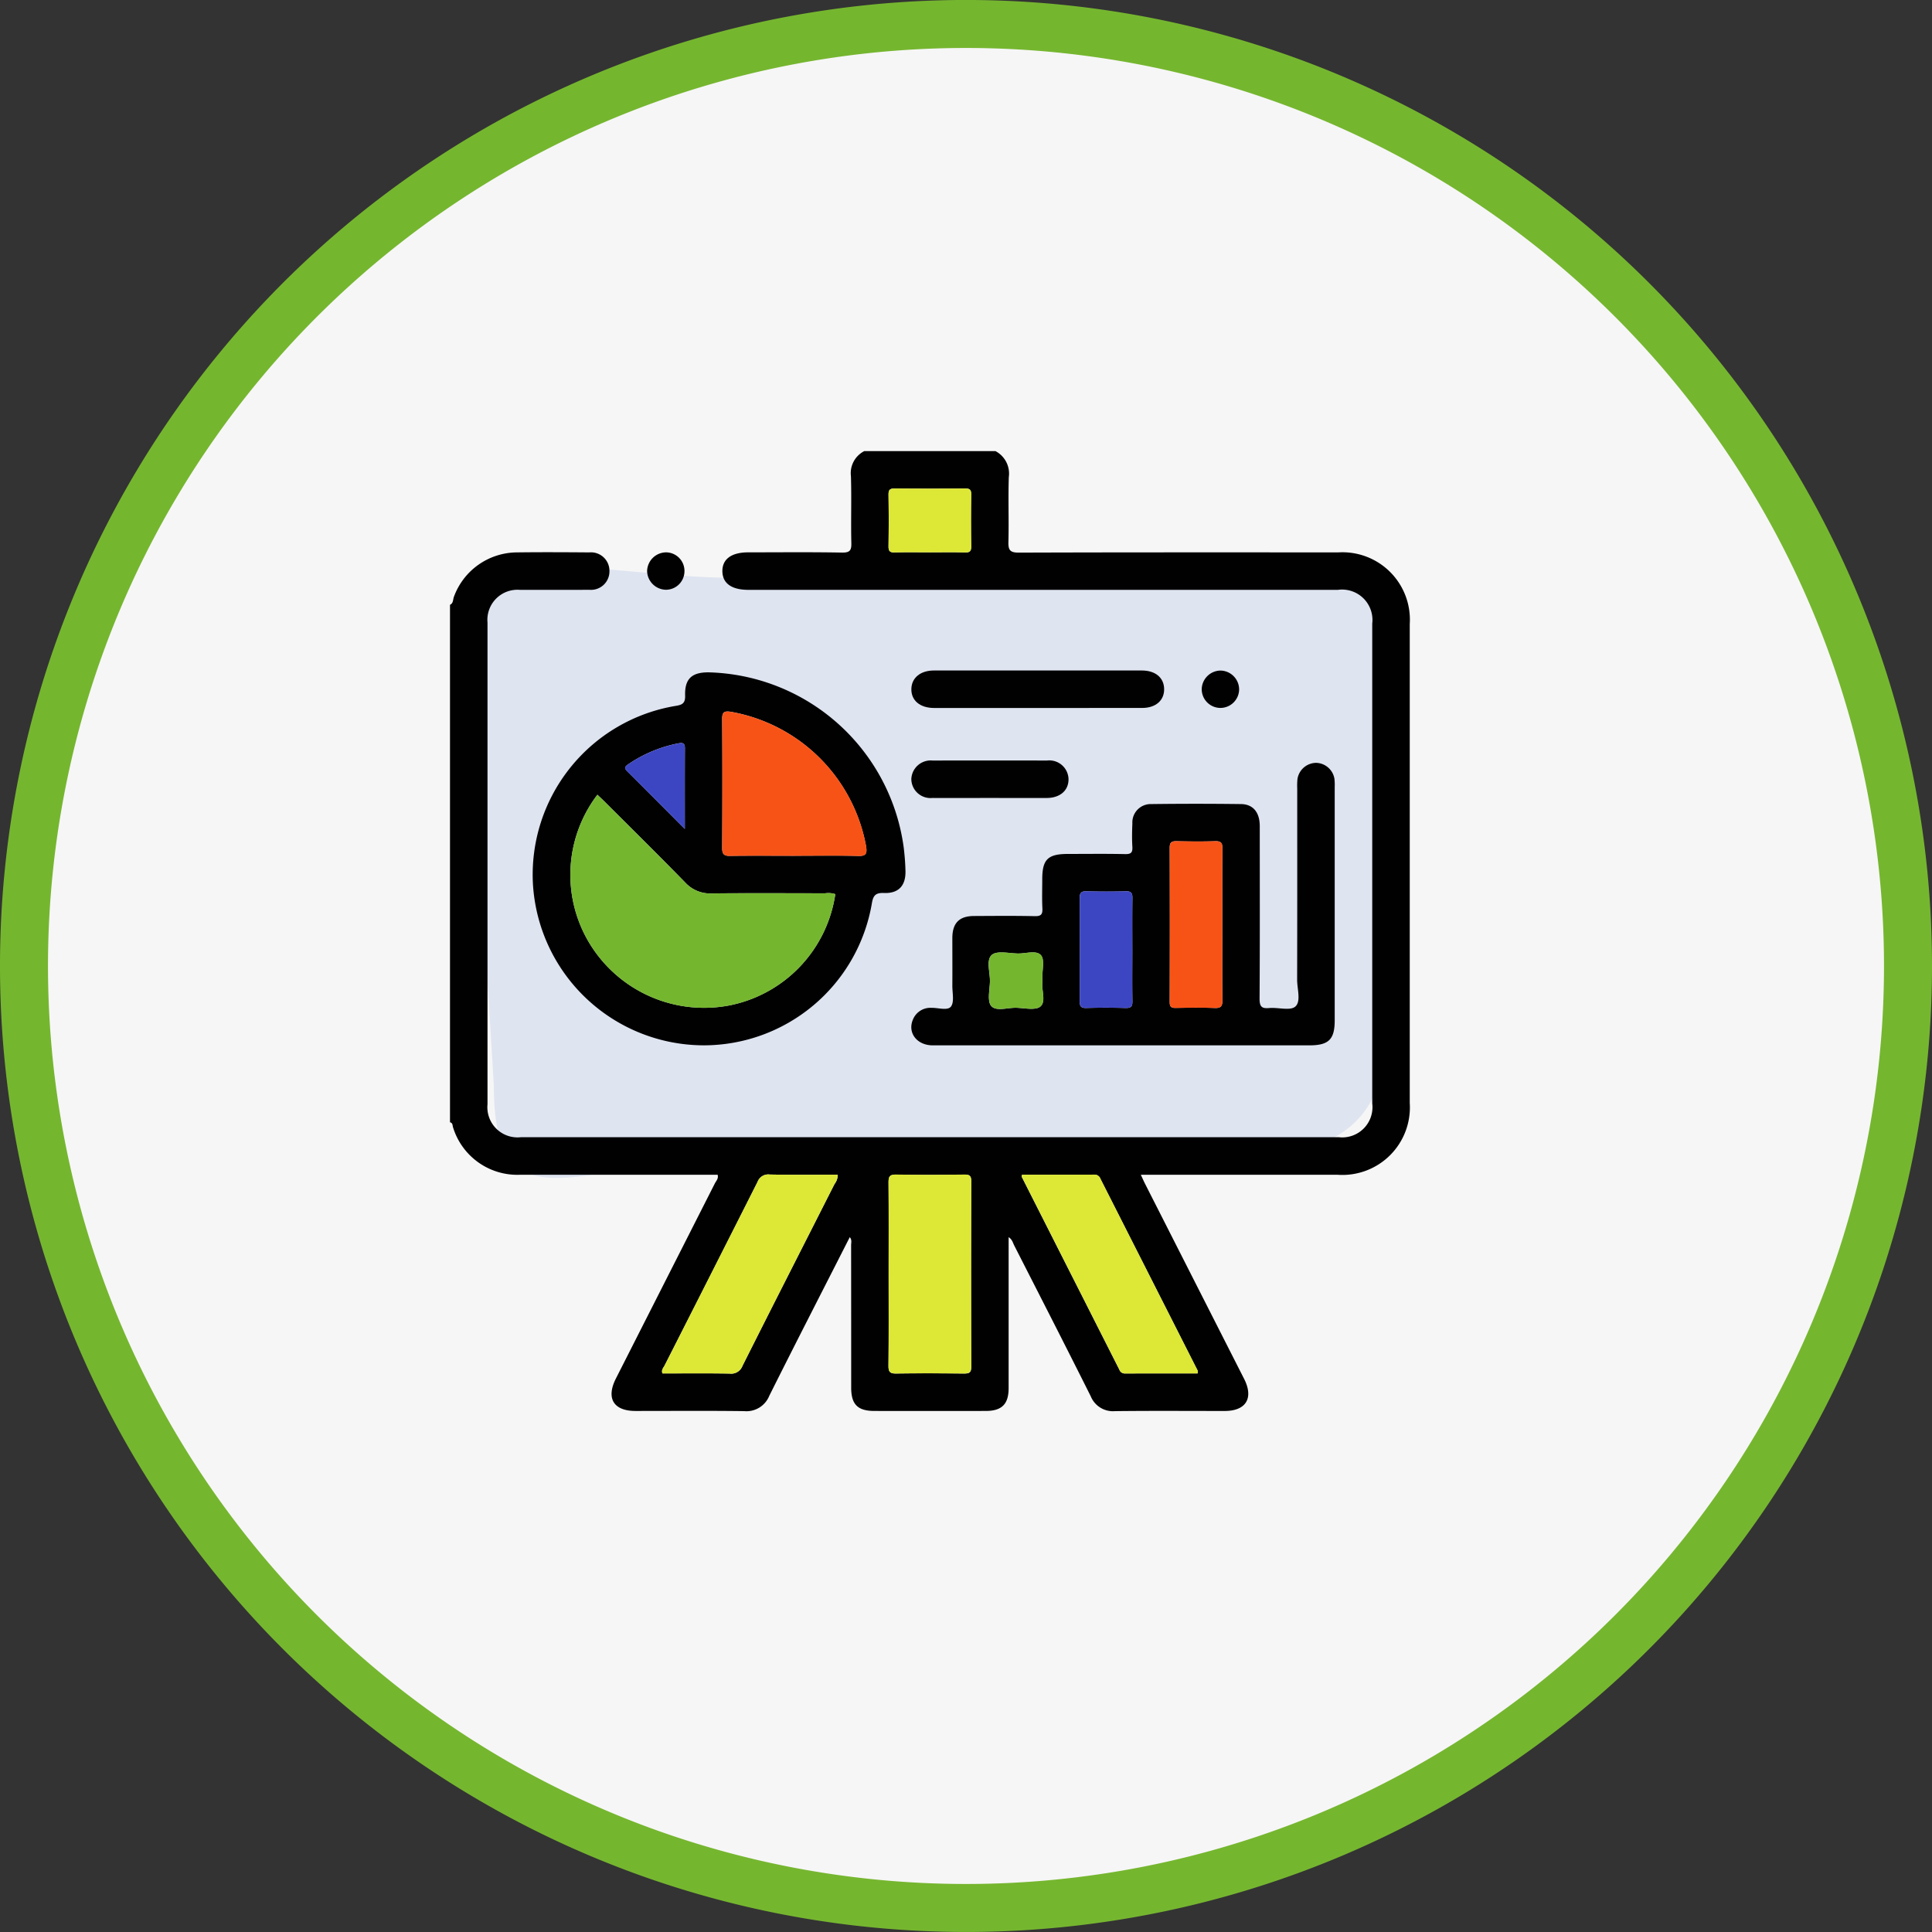 <svg xmlns="http://www.w3.org/2000/svg" width="161" height="160.998" viewBox="0 0 161 160.998">
  <rect x="0" y="0" width="161" height="160.998" fill="#333333" stroke="none"/>
  <g id="Grupo_109738" data-name="Grupo 109738" transform="translate(-267.36 1575.808)">
    <path id="Trazado_160192" data-name="Trazado 160192" d="M391.309,99.964a78.5,78.5,0,1,1-78.5-78.5A78.5,78.5,0,0,1,391.309,99.964Z" transform="translate(35.051 -1595.274)" fill="#f6f6f6" stroke="#75b62f" stroke-width="4"/>
    <g id="Grupo_109721" data-name="Grupo 109721" transform="translate(-139.263 1675.933)">
      <path id="Trazado_160095" data-name="Trazado 160095" d="M22.633,0H54.1C66.6,0,76.732-4.654,76.732,7.846V37.362c0,12.5-10.133,10.944-22.633,10.944H22.633c-12.5,0-20.313,6.517-20.313-5.983L.234,7.846C.234-4.654,10.133,0,22.633,0Z" transform="translate(445.458 -3203.584)" fill="#dee4f0"/>
      <path id="Trazado_160078" data-name="Trazado 160078" d="M444.123-3201.34c.284-.132.24-.431.323-.658a5.627,5.627,0,0,1,5.192-3.709c2.03-.026,4.061-.016,6.091,0a1.538,1.538,0,0,1,1.681,1.552,1.536,1.536,0,0,1-1.671,1.563c-1.926.015-3.852,0-5.779.006a2.507,2.507,0,0,0-2.712,2.726q0,20.072,0,40.143a2.514,2.514,0,0,0,2.773,2.745q34.088,0,68.176,0a2.519,2.519,0,0,0,2.78-2.816q0-19.993,0-39.987a2.533,2.533,0,0,0-2.862-2.812H468.995c-1.407,0-2.165-.543-2.173-1.554s.759-1.571,2.155-1.571c2.6,0,5.207-.028,7.809.019.681.013.8-.2.781-.818-.043-1.847.025-3.7-.033-5.544a2.063,2.063,0,0,1,1.111-2.093H489.58a2.118,2.118,0,0,1,1.11,2.171c-.059,1.795.014,3.593-.032,5.388-.017.675.118.9.86.9,8.876-.03,17.753-.021,26.63-.019a5.617,5.617,0,0,1,5.954,5.972q0,19.954,0,39.909a5.627,5.627,0,0,1-6.023,5.983q-7.731,0-15.462,0h-.925c.146.313.246.544.36.767q4.123,8.122,8.248,16.244c.811,1.6.161,2.671-1.615,2.673-3.046,0-6.092-.022-9.137.013a2,2,0,0,1-2.03-1.238c-2.1-4.2-4.242-8.381-6.376-12.565-.114-.224-.167-.509-.467-.692,0,4.244,0,8.409,0,12.574,0,1.338-.563,1.9-1.892,1.906q-4.646.006-9.293,0c-1.393,0-1.934-.544-1.935-1.941q0-5.936-.006-11.871c0-.206.084-.442-.111-.672-2.257,4.437-4.507,8.821-6.711,13.227a2.049,2.049,0,0,1-2.088,1.272c-3.019-.039-6.039-.013-9.059-.014-1.831,0-2.466-1.056-1.63-2.706q4.121-8.123,8.24-16.247c.111-.219.326-.412.237-.73h-.543q-7.965,0-15.931,0a5.6,5.6,0,0,1-5.572-3.938c-.055-.151-.013-.386-.258-.434Zm36.553,55.776c0,2.549.015,5.1-.012,7.646-.005.515.141.649.646.64,1.872-.03,3.745-.022,5.617,0,.429,0,.639-.037.636-.569q-.034-7.724,0-15.448c0-.445-.128-.565-.565-.56-1.9.022-3.8.03-5.695,0-.526-.009-.639.157-.634.652C480.689-3150.661,480.676-3148.113,480.676-3145.564Zm-4.243-8.285c-1.893,0-3.783.022-5.672-.014a.942.942,0,0,0-1.007.611q-3.853,7.655-7.742,15.292c-.1.2-.3.375-.185.672,1.863,0,3.735-.02,5.606.013a1,1,0,0,0,1.063-.645c2.54-5.059,5.112-10.1,7.67-15.153A1.236,1.236,0,0,0,476.433-3153.849Zm15.358,0c-.014.138-.026.168-.017.187q4.063,8.028,8.127,16.055a.475.475,0,0,0,.468.323c2.018-.009,4.036-.005,6.052-.005.008-.126.03-.186.011-.224q-4.048-7.992-8.1-15.982a.524.524,0,0,0-.524-.359C495.81-3153.843,493.809-3153.849,491.792-3153.849Zm-7.716-51.865c.987,0,1.975-.02,2.961.01.414.012.528-.116.521-.525q-.036-2.143,0-4.286c.007-.416-.121-.523-.526-.519q-2.922.029-5.845,0c-.413,0-.528.116-.521.524q.035,2.143,0,4.286c-.007.416.121.531.527.519C482.153-3205.733,483.115-3205.715,484.076-3205.715Z" fill="#010101"/>
      <path id="Trazado_160079" data-name="Trazado 160079" d="M645.893-3066.175q-7.924,0-15.847,0c-1.327,0-2.126-1.049-1.658-2.146a1.564,1.564,0,0,1,1.541-.98c.564-.014,1.357.257,1.631-.11.29-.389.109-1.139.113-1.732.008-1.327,0-2.654,0-3.981.006-1.244.575-1.824,1.8-1.83,1.691-.008,3.383-.025,5.074.012.529.011.654-.156.63-.651-.04-.8-.011-1.613-.011-2.42,0-1.658.461-2.112,2.147-2.113,1.587,0,3.175-.022,4.762.013.493.011.628-.135.6-.61-.04-.648-.025-1.3,0-1.951a1.53,1.53,0,0,1,1.559-1.608q3.747-.048,7.494,0c1.022.015,1.562.705,1.563,1.841,0,4.789.016,9.577-.016,14.365,0,.655.156.852.8.792.745-.07,1.76.252,2.183-.127.487-.436.146-1.465.148-2.234.014-5.309.007-10.618.008-15.927a5.879,5.879,0,0,1,.017-.78,1.589,1.589,0,0,1,1.562-1.365,1.587,1.587,0,0,1,1.52,1.323,4.431,4.431,0,0,1,.023.7q0,9.72,0,19.44c0,1.588-.5,2.078-2.113,2.079Zm8.277-10.081c0-2.1-.013-4.209.01-6.313.005-.469-.113-.636-.605-.619-1.064.037-2.13.027-3.195,0-.413-.009-.6.074-.595.547q.025,6.43,0,12.861c0,.373.112.492.485.485,1.091-.021,2.183-.037,3.273.006.529.021.641-.163.635-.656C654.155-3072.047,654.17-3074.152,654.17-3076.256Zm-7.5,2.116c0-1.429-.013-2.858.008-4.287.006-.419-.081-.6-.549-.586-1.09.033-2.183.03-3.273,0-.442-.012-.571.123-.569.567q.028,4.287,0,8.575c0,.419.085.6.549.582,1.09-.032,2.183-.03,3.273,0,.44.012.578-.115.569-.563C646.654-3071.282,646.671-3072.711,646.671-3074.141Zm-7.5,2.763c0-.226,0-.329,0-.433-.016-.644.212-1.5-.114-1.876-.383-.44-1.264-.127-1.927-.141-.747-.016-1.751-.259-2.175.12-.491.439-.128,1.461-.15,2.23-.02.694-.241,1.625.112,2.026.41.466,1.362.126,2.078.145.694.019,1.625.24,2.025-.113C639.488-3069.832,639.1-3070.785,639.173-3071.378Z" transform="translate(-145.688 -98.453)" fill="#010101"/>
      <path id="Trazado_160080" data-name="Trazado 160080" d="M491.311-3094.749a14.29,14.29,0,0,1-14.222-13.4A14.26,14.26,0,0,1,489-3123.039c.53-.084.789-.221.769-.854-.044-1.414.569-1.958,2-1.937a16.848,16.848,0,0,1,16.219,14.623c.077.645.13,1.295.143,1.943.025,1.214-.578,1.869-1.8,1.82-.7-.028-.894.223-1,.86A14.221,14.221,0,0,1,491.311-3094.749Zm10.971-12.6a1.866,1.866,0,0,0-.844-.07c-3.147,0-6.293-.024-9.44.01a2.814,2.814,0,0,1-2.212-.9c-2.216-2.271-4.476-4.5-6.72-6.74-.2-.2-.4-.387-.608-.583a11.01,11.01,0,0,0-.682,12.34,11.177,11.177,0,0,0,11.7,5.212A11.1,11.1,0,0,0,502.283-3107.348Zm-3.382-3.2c1.769,0,3.54-.029,5.308.016.638.016.725-.2.647-.762a13.915,13.915,0,0,0-11.3-11.253c-.469-.063-.7-.015-.7.568.026,3.591.021,7.183,0,10.774,0,.5.122.679.653.669C495.309-3110.564,497.105-3110.545,498.9-3110.545Zm-9.156-2.235c0-2.391-.007-4.565.006-6.739,0-.431-.206-.454-.536-.393a11.112,11.112,0,0,0-4.2,1.756c-.287.193-.318.33-.058.587C486.5-3116.037,488.037-3114.49,489.745-3112.779Z" transform="translate(-26.052 -69.881)" fill="#010101"/>
      <path id="Trazado_160081" data-name="Trazado 160081" d="M638.833-3123.457q-4.334,0-8.667,0c-1.179,0-1.919-.623-1.9-1.583.017-.926.753-1.539,1.875-1.54q8.667,0,17.334,0c1.135,0,1.847.606,1.856,1.551s-.7,1.568-1.829,1.57Q643.167-3123.451,638.833-3123.457Z" transform="translate(-145.696 -69.286)" fill="#010101"/>
      <path id="Trazado_160082" data-name="Trazado 160082" d="M634.789-3087.548c-1.588,0-3.175.007-4.763,0a1.6,1.6,0,0,1-1.762-1.565,1.617,1.617,0,0,1,1.781-1.554q4.763-.012,9.525,0a1.6,1.6,0,0,1,1.793,1.534c.018.95-.693,1.581-1.812,1.586C637.964-3087.542,636.377-3087.548,634.789-3087.548Z" transform="translate(-145.697 -97.696)" fill="#010101"/>
      <path id="Trazado_160083" data-name="Trazado 160083" d="M524.343-3170.611a1.6,1.6,0,0,1-1.547-1.538,1.594,1.594,0,0,1,1.585-1.578,1.547,1.547,0,0,1,1.527,1.616A1.547,1.547,0,0,1,524.343-3170.611Z" transform="translate(-62.247 -31.984)" fill="#010101"/>
      <path id="Trazado_160084" data-name="Trazado 160084" d="M745.73-3123.438a1.562,1.562,0,0,1-1.559-1.59,1.589,1.589,0,0,1,1.557-1.524,1.579,1.579,0,0,1,1.559,1.6A1.564,1.564,0,0,1,745.73-3123.438Z" transform="translate(-237.404 -69.309)" fill="#010101"/>
      <path id="Trazado_160085" data-name="Trazado 160085" d="M619.155-2917.089c0-2.549.013-5.1-.011-7.646,0-.5.108-.662.634-.652,1.9.033,3.8.026,5.695,0,.437-.005.567.115.565.56q-.023,7.724,0,15.448c0,.532-.208.573-.636.569-1.872-.018-3.745-.025-5.617,0-.506.008-.652-.125-.646-.64C619.17-2911.991,619.155-2914.54,619.155-2917.089Z" transform="translate(-138.479 -228.475)" fill="#dce736"/>
      <path id="Trazado_160086" data-name="Trazado 160086" d="M543.4-2925.378a1.235,1.235,0,0,1-.266.775c-2.558,5.05-5.13,10.094-7.67,15.153a1,1,0,0,1-1.063.645c-1.871-.033-3.743-.013-5.606-.013-.114-.3.085-.476.185-.672q3.871-7.646,7.742-15.292a.942.942,0,0,1,1.007-.61C539.617-2925.357,541.507-2925.378,543.4-2925.378Z" transform="translate(-66.967 -228.471)" fill="#dce736"/>
      <path id="Trazado_160087" data-name="Trazado 160087" d="M672.368-2925.346c2.017,0,4.018.006,6.018-.007a.525.525,0,0,1,.524.36q4.047,7.993,8.1,15.982c.019.038,0,.1-.011.224-2.015,0-4.034,0-6.052.005a.475.475,0,0,1-.468-.323q-4.062-8.028-8.127-16.055C672.341-2925.178,672.354-2925.209,672.368-2925.346Z" transform="translate(-180.576 -228.503)" fill="#dce736"/>
      <path id="Trazado_160088" data-name="Trazado 160088" d="M622.565-3193.909c-.961,0-1.923-.019-2.883.009-.406.012-.534-.1-.526-.52q.038-2.142,0-4.286c-.007-.408.108-.529.521-.524q2.922.031,5.845,0c.405,0,.534.1.526.519q-.038,2.143,0,4.286c.007.409-.107.537-.521.525C624.54-3193.929,623.552-3193.909,622.565-3193.909Z" transform="translate(-138.488 -11.805)" fill="#dce736"/>
      <path id="Trazado_160089" data-name="Trazado 160089" d="M735.768-3051.513c0,2.1-.015,4.209.011,6.313.006.493-.106.677-.635.656-1.09-.042-2.182-.026-3.273-.005-.373.007-.486-.112-.485-.485q.017-6.431,0-12.861c0-.473.182-.556.595-.547,1.065.023,2.131.033,3.195,0,.493-.017.61.149.605.619C735.755-3055.722,735.768-3053.617,735.768-3051.513Z" transform="translate(-227.286 -123.196)" fill="#f85316"/>
      <path id="Trazado_160090" data-name="Trazado 160090" d="M699.858-3033.576c0,1.429-.017,2.858.01,4.287.009.448-.129.575-.569.563-1.09-.03-2.183-.032-3.273,0-.464.014-.552-.162-.549-.582q.023-4.287,0-8.574c0-.445.126-.579.569-.567,1.091.029,2.183.032,3.273,0,.469-.014.556.167.549.586C699.844-3036.435,699.858-3035.005,699.858-3033.576Z" transform="translate(-198.875 -139.018)" fill="#3d46c2"/>
      <path id="Trazado_160091" data-name="Trazado 160091" d="M663.6-3011.516c-.069.593.315,1.546-.151,1.957-.4.353-1.331.132-2.025.113-.716-.019-1.668.321-2.078-.145-.352-.4-.131-1.331-.112-2.026.022-.768-.341-1.791.15-2.23.424-.379,1.428-.136,2.175-.12.664.014,1.545-.3,1.927.141.326.375.1,1.232.114,1.876C663.6-3011.845,663.6-3011.741,663.6-3011.516Z" transform="translate(-170.111 -158.316)" fill="#75b62f"/>
      <path id="Trazado_160092" data-name="Trazado 160092" d="M514.271-3068.693a11.1,11.1,0,0,1-8.808,9.271,11.178,11.178,0,0,1-11.7-5.212,11.01,11.01,0,0,1,.682-12.34c.2.2.41.385.608.583,2.244,2.243,4.5,4.47,6.72,6.74a2.813,2.813,0,0,0,2.212.9c3.146-.034,6.293-.015,9.44-.01A1.87,1.87,0,0,1,514.271-3068.693Z" transform="translate(-38.04 -108.536)" fill="#75b62f"/>
      <path id="Trazado_160093" data-name="Trazado 160093" d="M558.808-3098.166c-1.8,0-3.591-.02-5.387.012-.531.01-.655-.173-.653-.669.017-3.591.022-7.182,0-10.774,0-.583.226-.631.7-.568a13.915,13.915,0,0,1,11.3,11.253c.079.564-.009.778-.647.762C562.348-3098.2,560.578-3098.166,558.808-3098.166Z" transform="translate(-85.959 -82.259)" fill="#f85316"/>
      <path id="Trazado_160094" data-name="Trazado 160094" d="M519.026-3090.442c-1.708-1.711-3.243-3.257-4.792-4.79-.26-.256-.229-.394.058-.586a11.111,11.111,0,0,1,4.2-1.756c.33-.062.539-.038.536.393C519.019-3095.007,519.026-3092.833,519.026-3090.442Z" transform="translate(-55.333 -92.218)" fill="#3d46c2"/>
    </g>
  </g>
</svg>
